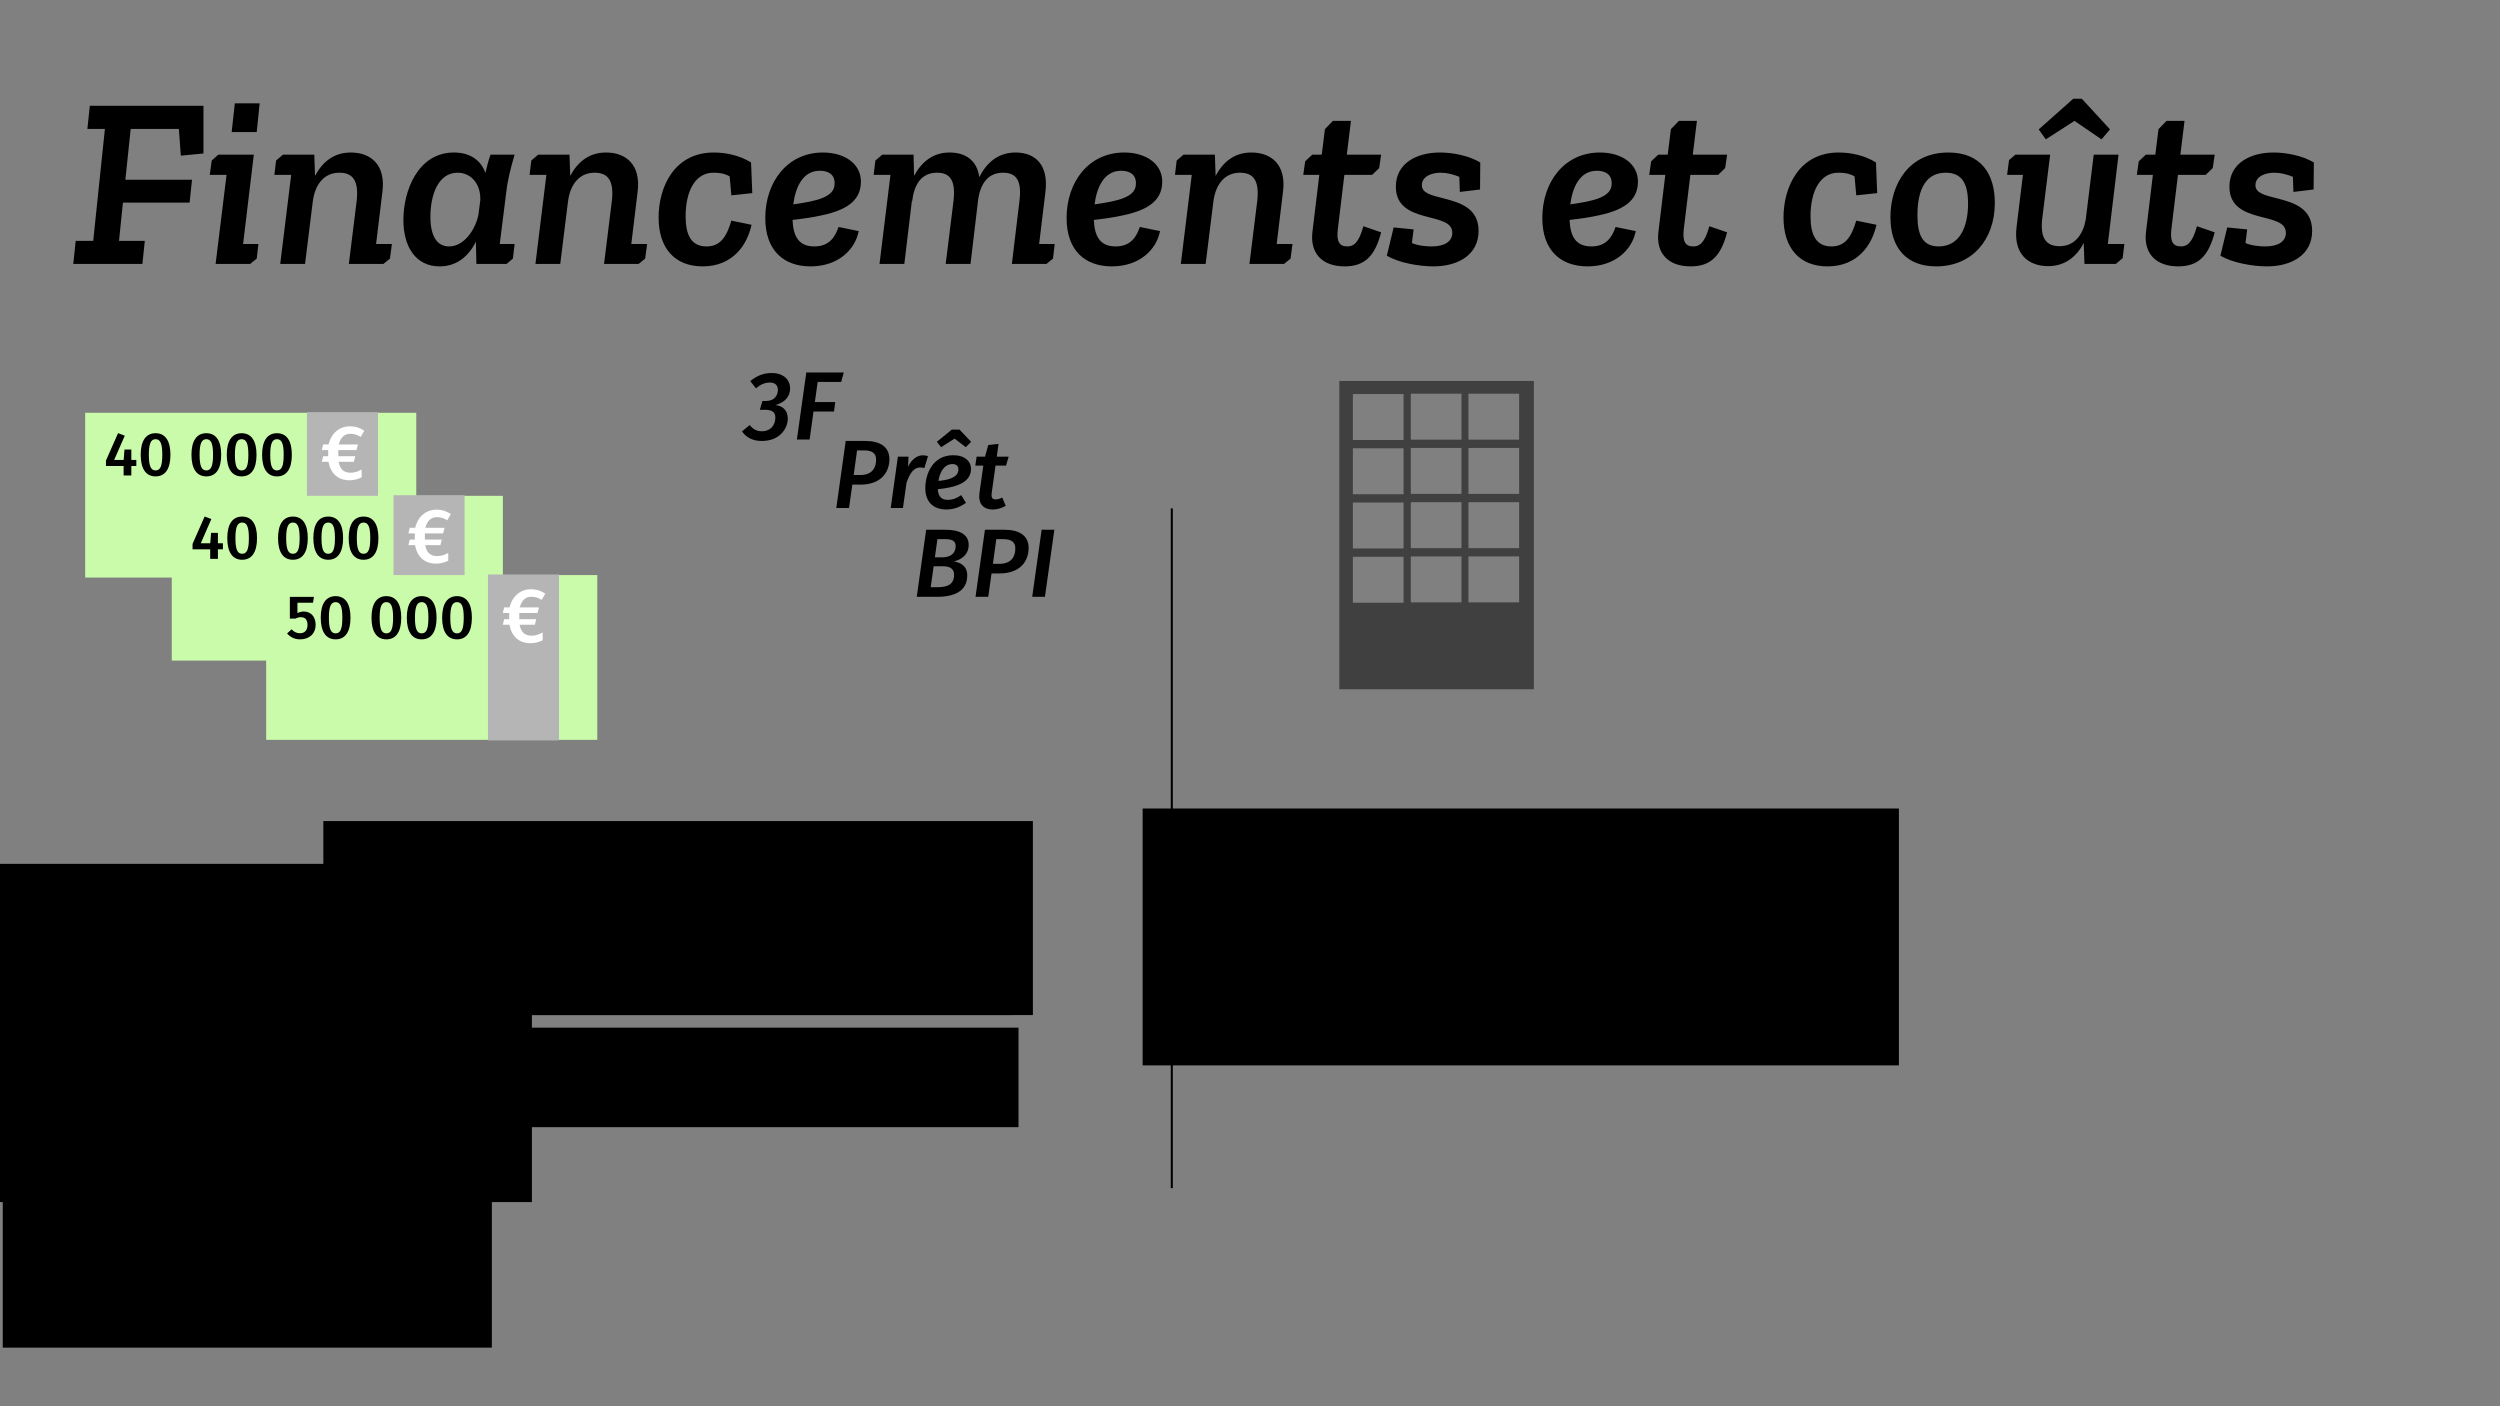 <?xml version="1.0" encoding="UTF-8" standalone="no"?>
<!-- Created with Inkscape (http://www.inkscape.org/) -->

<svg
   xmlns:dc="http://purl.org/dc/elements/1.1/"
   xmlns:cc="http://creativecommons.org/ns#"
   xmlns:rdf="http://www.w3.org/1999/02/22-rdf-syntax-ns#"
   xmlns:svg="http://www.w3.org/2000/svg"
   xmlns="http://www.w3.org/2000/svg"
   xmlns:sodipodi="http://sodipodi.sourceforge.net/DTD/sodipodi-0.dtd"
   xmlns:inkscape="http://www.inkscape.org/namespaces/inkscape"
   width="320mm"
   height="180mm"
   viewBox="0 0 320 180"
   version="1.1"
   id="svg1265"
   inkscape:version="0.92.1 r15371"
   sodipodi:docname="3.svg">
  <rect x="0" y="0" width="320" height="180" fill="#808080" stroke="none"/>
  <defs
     id="defs1259" />
  <sodipodi:namedview
     id="base"
     pagecolor="#ffffff"
     bordercolor="#666666"
     borderopacity="1.0"
     inkscape:pageopacity="0.0"
     inkscape:pageshadow="2"
     inkscape:zoom="0.40748411"
     inkscape:cx="570.20517"
     inkscape:cy="275.90786"
     inkscape:document-units="mm"
     inkscape:current-layer="layer1"
     showgrid="false"
     inkscape:window-width="1822"
     inkscape:window-height="1046"
     inkscape:window-x="87"
     inkscape:window-y="-11"
     inkscape:window-maximized="1"
     showguides="true"
     inkscape:guide-bbox="true"
     inkscape:snap-global="true">
    <sodipodi:guide
       position="249.01,183.43"
       orientation="0,1"
       id="guide4531"
       inkscape:locked="false" />
    <sodipodi:guide
       position="46.205,35.95"
       orientation="0,1"
       id="guide4533"
       inkscape:locked="false" />
    <sodipodi:guide
       position="265.446,91.97"
       orientation="1,0"
       id="guide4658"
       inkscape:locked="false" />
    <sodipodi:guide
       position="46.201,142.347"
       orientation="1,0"
       id="guide4696"
       inkscape:locked="false" />
  </sodipodi:namedview>
  <g
     inkscape:label="Calque 1"
     inkscape:groupmode="layer"
     id="layer1"
     transform="translate(0,-117)">
    <path
       style="font-style:normal;font-variant:normal;font-weight:500;font-stretch:normal;font-size:16px;line-height:1.25;font-family:'Fira Sans';-inkscape-font-specification:'Fira Sans, Medium';font-variant-ligatures:normal;font-variant-caps:normal;font-variant-numeric:normal;font-feature-settings:normal;text-align:center;letter-spacing:0px;word-spacing:0px;writing-mode:lr-tb;text-anchor:middle;fill:#000000;fill-opacity:1;stroke:none;stroke-width:1.224"
       d="M 1001.43 47.689 L 984.74 62.498 L 988.15 67.316 L 1002.018 58.385 L 1015.064 67.316 L 1019.178 62.498 L 1005.545 47.689 L 1001.43 47.689 z M 113.424 49.922 L 111.896 63.791 L 124.002 63.791 L 125.412 49.922 L 113.424 49.922 z M 43.385 51.098 L 42.209 62.264 L 50.672 62.264 L 45.031 116.328 L 36.568 116.328 L 35.393 127.492 L 68.771 127.492 L 69.947 116.328 L 57.488 116.328 L 59.369 97.875 L 91.572 97.875 L 92.748 86.828 L 60.545 86.828 L 63.131 62.264 L 86.4 62.264 L 87.342 75.191 L 98.271 74.135 L 98.271 51.098 L 43.385 51.098 z M 643.834 58.385 L 639.955 62.381 L 638.428 74.721 L 633.844 74.721 L 630.436 77.895 L 629.496 84.477 L 637.252 84.477 L 633.961 111.744 C 632.551 122.439 638.781 128.668 649.477 128.668 C 659.232 128.668 664.167 123.615 667.105 112.215 L 658.525 109.275 C 656.292 117.62 653.59 119.031 650.77 119.031 C 646.891 119.031 645.48 116.562 646.186 110.686 L 649.357 84.477 L 662.756 84.477 L 666.166 81.186 L 667.105 74.721 L 650.533 74.721 L 652.531 58.385 L 643.834 58.385 z M 810.947 58.385 L 807.07 62.381 L 805.541 74.721 L 800.959 74.721 L 797.549 77.895 L 796.609 84.477 L 804.367 84.477 L 801.076 111.744 C 799.666 122.439 805.895 128.668 816.59 128.668 C 826.345 128.668 831.28 123.615 834.219 112.215 L 825.639 109.275 C 823.406 117.62 820.704 119.031 817.883 119.031 C 814.004 119.031 812.594 116.562 813.299 110.686 L 816.473 84.477 L 829.871 84.477 L 833.279 81.186 L 834.219 74.721 L 817.646 74.721 L 819.645 58.385 L 810.947 58.385 z M 1046.469 58.385 L 1042.59 62.381 L 1041.062 74.721 L 1036.478 74.721 L 1033.07 77.895 L 1032.129 84.477 L 1039.887 84.477 L 1036.596 111.744 C 1035.185 122.439 1041.414 128.668 1052.109 128.668 C 1061.864 128.668 1066.802 123.615 1069.74 112.215 L 1061.16 109.275 C 1058.927 117.62 1056.223 119.031 1053.402 119.031 C 1049.524 119.031 1048.113 116.562 1048.818 110.686 L 1051.992 84.477 L 1065.391 84.477 L 1068.799 81.186 L 1069.74 74.721 L 1053.168 74.721 L 1055.166 58.385 L 1046.469 58.385 z M 169.438 73.664 C 161.328 73.664 155.804 78.13 152.16 84.947 L 151.807 74.721 L 136.645 74.721 L 133.355 77.543 L 132.531 84.477 L 140.641 84.477 L 135.354 127.492 L 147.34 127.492 L 151.102 97.17 L 151.102 97.287 C 152.042 89.648 156.155 83.418 163.912 83.418 C 170.376 83.418 173.433 87.18 172.258 97.17 L 168.496 127.492 L 185.186 127.492 L 188.359 124.906 L 189.299 117.855 L 181.66 117.855 L 184.715 92.586 C 186.36 79.54 179.075 73.664 169.438 73.664 z M 219.293 73.664 C 201.781 73.664 194.848 92.235 194.848 106.221 C 194.848 119.267 200.841 128.668 212.359 128.668 C 221.057 128.668 226.58 123.261 229.871 116.797 L 230.105 127.492 L 244.68 127.492 L 247.736 124.906 L 248.559 117.855 L 241.389 117.855 L 244.562 92.586 C 245.268 86.592 246.796 80.715 248.559 74.721 L 236.924 74.721 C 235.866 77.659 235.16 80.599 234.455 83.537 C 232.34 77.426 227.05 73.664 219.293 73.664 z M 292.705 73.664 C 284.595 73.664 279.073 78.13 275.43 84.947 L 275.076 74.721 L 259.914 74.721 L 256.625 77.543 L 255.801 84.477 L 263.91 84.477 L 258.623 127.492 L 270.609 127.492 L 274.371 97.17 L 274.371 97.287 C 275.311 89.648 279.425 83.418 287.182 83.418 C 293.646 83.418 296.703 87.18 295.527 97.17 L 291.766 127.492 L 308.455 127.492 L 311.629 124.906 L 312.568 117.855 L 304.93 117.855 L 307.984 92.586 C 309.63 79.54 302.343 73.664 292.705 73.664 z M 344.797 73.664 C 325.639 73.664 318.117 90.354 318.117 105.045 C 318.117 119.971 325.99 128.668 339.389 128.668 C 353.962 128.668 360.898 118.325 363.014 108.57 L 353.258 106.572 C 350.907 114.682 347.734 119.031 341.27 119.031 C 333.748 119.031 331.162 113.272 331.162 104.457 C 331.162 92.234 335.863 83.418 344.561 83.418 C 347.264 83.418 349.615 83.654 352.436 85.182 L 353.258 94.35 L 363.365 93.291 L 362.777 78.482 C 357.371 75.074 350.673 73.664 344.797 73.664 z M 397.502 73.664 C 380.225 73.664 369.648 88.002 369.648 105.279 C 369.648 121.263 378.816 128.668 391.51 128.668 C 404.791 128.668 413.016 120.677 414.779 111.627 L 405.025 109.629 C 403.615 113.742 401.028 119.031 393.389 119.031 C 385.867 119.031 383.165 114.33 382.812 106.221 C 388.101 105.633 392.92 104.927 397.033 103.986 C 411.019 101.048 415.838 95.525 415.838 87.65 C 415.838 79.188 408.08 73.664 397.502 73.664 z M 458.666 73.664 C 450.556 73.664 445.151 78.248 441.508 84.947 L 441.271 74.721 L 426.111 74.721 L 422.82 77.543 L 421.996 84.477 L 430.107 84.477 L 424.818 127.492 L 436.807 127.492 L 440.449 97.053 L 440.566 97.287 C 441.507 89.53 444.68 83.418 452.672 83.418 C 458.901 83.418 461.722 87.18 460.547 97.17 L 456.785 127.492 L 468.773 127.492 L 472.535 95.877 C 473.71 88.943 477.001 83.418 484.523 83.418 C 490.87 83.418 493.691 87.18 492.398 97.17 L 488.754 127.492 L 505.443 127.492 L 508.617 124.906 L 509.439 117.855 L 501.918 117.855 L 504.975 92.586 C 506.503 79.658 500.155 73.664 490.518 73.664 C 482.173 73.664 476.649 78.483 473.006 85.535 C 471.948 77.543 466.423 73.664 458.666 73.664 z M 543.039 73.664 C 525.762 73.664 515.184 88.002 515.184 105.279 C 515.184 121.263 524.352 128.668 537.045 128.668 C 550.326 128.668 558.553 120.677 560.316 111.627 L 550.561 109.629 C 549.15 113.742 546.565 119.031 538.926 119.031 C 531.404 119.031 528.7 114.33 528.348 106.221 C 533.637 105.633 538.455 104.927 542.568 103.986 C 556.555 101.048 561.373 95.525 561.373 87.65 C 561.373 79.188 553.617 73.664 543.039 73.664 z M 604.438 73.664 C 596.328 73.664 590.804 78.13 587.16 84.947 L 586.809 74.721 L 571.646 74.721 L 568.355 77.543 L 567.533 84.477 L 575.643 84.477 L 570.354 127.492 L 582.342 127.492 L 586.104 97.17 L 586.104 97.287 C 587.044 89.648 591.157 83.418 598.914 83.418 C 605.378 83.418 608.433 87.18 607.258 97.17 L 603.498 127.492 L 620.188 127.492 L 623.359 124.906 L 624.301 117.855 L 616.66 117.855 L 619.717 92.586 C 621.362 79.54 614.075 73.664 604.438 73.664 z M 695.49 73.664 C 684.795 73.664 674.219 78.483 674.219 90.236 C 674.219 99.521 681.152 102.459 687.969 104.34 C 695.256 106.338 701.484 107.16 701.484 112.449 C 701.484 116.68 697.723 119.031 691.494 119.031 C 689.026 119.031 684.795 118.678 681.975 117.385 L 682.797 110.803 L 673.16 109.863 L 669.869 123.496 C 675.511 126.904 685.384 128.668 692.318 128.668 C 704.542 128.668 714.178 122.908 714.178 111.508 C 714.178 100.46 705.011 97.875 697.959 95.994 C 690.79 94.231 686.793 93.173 686.793 89.412 C 686.793 85.416 691.143 83.418 695.844 83.418 C 698.9 83.418 702.072 84.241 704.893 85.416 L 705.129 92.703 L 714.883 91.529 L 715 78.482 C 709.594 75.192 701.719 73.664 695.49 73.664 z M 772.82 73.664 C 755.543 73.664 744.965 88.002 744.965 105.279 C 744.965 121.263 754.133 128.668 766.826 128.668 C 780.107 128.668 788.335 120.677 790.098 111.627 L 780.342 109.629 C 778.931 113.742 776.347 119.031 768.707 119.031 C 761.185 119.031 758.481 114.33 758.129 106.221 C 763.418 105.633 768.236 104.927 772.35 103.986 C 786.336 101.048 791.156 95.525 791.156 87.65 C 791.156 79.188 783.398 73.664 772.82 73.664 z M 888.146 73.664 C 868.989 73.664 861.467 90.354 861.467 105.045 C 861.467 119.971 869.34 128.668 882.738 128.668 C 897.312 128.668 904.248 118.325 906.363 108.57 L 896.607 106.572 C 894.257 114.682 891.083 119.031 884.619 119.031 C 877.097 119.031 874.512 113.272 874.512 104.457 C 874.512 92.234 879.213 83.418 887.91 83.418 C 890.613 83.418 892.964 83.654 895.785 85.182 L 896.607 94.35 L 906.715 93.291 L 906.127 78.482 C 900.721 75.074 894.023 73.664 888.146 73.664 z M 941.088 73.664 C 922.165 73.664 913.115 88.709 913.115 104.928 C 913.115 119.737 920.872 128.668 935.211 128.668 C 952.488 128.668 963.535 115.857 963.535 97.992 C 963.535 84.124 956.955 73.664 941.088 73.664 z M 1098.125 73.664 C 1087.43 73.664 1076.852 78.483 1076.852 90.236 C 1076.852 99.521 1083.787 102.459 1090.603 104.34 C 1097.89 106.338 1104.119 107.16 1104.119 112.449 C 1104.119 116.68 1100.358 119.031 1094.129 119.031 C 1091.661 119.031 1087.43 118.678 1084.609 117.385 L 1085.432 110.803 L 1075.795 109.863 L 1072.504 123.496 C 1078.145 126.904 1088.017 128.668 1094.951 128.668 C 1107.174 128.668 1116.812 122.908 1116.812 111.508 C 1116.812 100.46 1107.646 97.875 1100.594 95.994 C 1093.424 94.231 1089.428 93.173 1089.428 89.412 C 1089.428 85.416 1093.777 83.418 1098.478 83.418 C 1101.534 83.418 1104.707 84.241 1107.527 85.416 L 1107.762 92.703 L 1117.518 91.529 L 1117.635 78.482 C 1112.228 75.192 1104.354 73.664 1098.125 73.664 z M 105.432 74.721 L 102.258 77.543 L 101.318 84.477 L 109.428 84.477 L 104.139 127.492 L 120.828 127.492 L 124.002 124.906 L 124.824 117.855 L 117.42 117.855 L 122.592 74.721 L 105.432 74.721 z M 973.459 74.721 L 970.402 77.307 L 969.463 84.477 L 977.102 84.477 L 974.045 109.629 C 972.399 122.675 979.687 128.551 989.324 128.551 C 997.316 128.551 1002.958 124.084 1006.484 117.385 L 1006.836 127.492 L 1021.998 127.492 L 1025.289 124.672 L 1026.111 117.855 L 1018.119 117.855 L 1023.291 74.721 L 1011.303 74.721 L 1007.424 106.221 C 1006.131 113.273 1002.136 118.914 994.85 118.914 C 988.268 118.914 985.211 115.035 986.504 105.045 L 990.266 74.721 L 973.459 74.721 z M 395.975 82.479 C 399.971 82.479 403.145 84.124 403.145 88.473 C 403.145 91.999 401.382 95.289 391.039 97.404 C 388.924 97.757 386.22 98.345 383.164 98.697 C 384.222 90.47 387.747 82.479 395.975 82.479 z M 541.512 82.479 C 545.508 82.479 548.68 84.124 548.68 88.473 C 548.68 91.999 546.917 95.289 536.574 97.404 C 534.459 97.757 531.755 98.345 528.699 98.697 C 529.757 90.47 533.285 82.479 541.512 82.479 z M 771.293 82.479 C 775.289 82.479 778.463 84.124 778.463 88.473 C 778.463 91.999 776.698 95.289 766.355 97.404 C 764.24 97.757 761.538 98.345 758.482 98.697 C 759.54 90.47 763.066 82.479 771.293 82.479 z M 221.057 83.418 C 227.286 83.418 232.339 88.591 231.986 96.818 L 231.047 103.986 C 229.519 111.038 224.113 119.031 216.943 119.031 C 210.949 119.031 207.893 113.859 207.893 104.691 C 207.893 94.584 211.419 83.418 221.057 83.418 z M 939.795 83.418 C 947.552 83.418 950.607 88.473 950.607 98.346 C 950.607 109.511 946.612 119.031 936.387 119.031 C 928.395 119.031 926.162 113.036 926.162 103.986 C 926.162 90.823 930.628 83.418 939.795 83.418 z "
       transform="matrix(0.265,0,0,0.265,0,117)"
       id="flowRoot5181" />
    <g
       id="g4516"
       transform="matrix(0.639,0,0,0.639,-2.309,62.04)">
      <rect
         y="168.695"
         x="20.675"
         height="33.005"
         width="66.323"
         id="rect5204"
         style="opacity:1;fill:#cafbab;fill-opacity:1;fill-rule:nonzero;stroke:#000000;stroke-width:1.363;stroke-linecap:butt;stroke-linejoin:round;stroke-miterlimit:4;stroke-dasharray:1.363, 1.363;stroke-dashoffset:0;stroke-opacity:0.003;paint-order:normal" />
      <rect
         y="168.578"
         x="65.099"
         height="33.24"
         width="14.235"
         id="rect5206"
         style="opacity:1;fill:#b5b5b5;fill-opacity:1;fill-rule:nonzero;stroke:#000000;stroke-width:1.363;stroke-linecap:butt;stroke-linejoin:round;stroke-miterlimit:4;stroke-dasharray:1.363, 1.363;stroke-dashoffset:0;stroke-opacity:0.003;paint-order:normal" />
      <path
         id="flowRoot5208"
         transform="matrix(0.265,0,0,0.265,0,117)"
         d="m 278.102,205.303 c -7.752,0 -13.988,5.011 -16.086,13.695 h -4.08 l -1.051,4.256 h 4.838 v 4.662 h -3.787 l -1.051,4.197 h 5.014 c 1.69,8.976 7.344,13.988 15.971,13.988 3.555,0 6.294,-0.874 9.15,-2.215 v -5.945 c -2.39,1.341 -5.072,2.447 -8.336,2.447 -5.071,0 -8.043,-2.505 -9.092,-8.275 h 11.541 l 0.99,-4.197 h -12.764 v -4.662 h 13.754 l 1.107,-4.256 h -14.512 c 1.457,-5.595 4.604,-8.043 8.684,-8.043 3.089,0 5.305,0.759 7.869,2.391 L 289,208.625 c -3.031,-2.04 -6.469,-3.322 -10.898,-3.322 z"
         style="font-style:normal;font-variant:normal;font-weight:500;font-stretch:normal;font-size:16px;line-height:1.25;font-family:'Fira Sans';-inkscape-font-specification:'Fira Sans, Medium';font-variant-ligatures:normal;font-variant-caps:normal;font-variant-numeric:normal;font-feature-settings:normal;text-align:center;letter-spacing:0px;word-spacing:0px;writing-mode:lr-tb;text-anchor:middle;fill:#ffffff;fill-opacity:1;stroke:none;stroke-width:3.643"
         inkscape:connector-curvature="0" />
      <path
         id="flowRoot5224"
         transform="matrix(0.265,0,0,0.265,0,117)"
         d="m 102.877,210.467 -9.145,20.715 v 4.105 h 13.344 v 7.184 h 5.832 v -7.184 h 3.779 v -4.572 h -3.779 v -7.885 h -5.18 l -0.605,7.885 H 99.938 l 8.025,-18.336 z m 28.355,0.047 c -7.371,0 -11.242,5.831 -11.242,16.281 0,10.497 3.871,16.377 11.242,16.377 7.418,0 11.244,-5.88 11.244,-16.377 0,-10.451 -3.826,-16.281 -11.244,-16.281 z m 38.363,0 c -7.371,0 -11.244,5.831 -11.244,16.281 0,10.497 3.873,16.377 11.244,16.377 7.418,0 11.244,-5.88 11.244,-16.377 0,-10.451 -3.826,-16.281 -11.244,-16.281 z m 26.699,0 c -7.371,0 -11.244,5.831 -11.244,16.281 0,10.497 3.873,16.377 11.244,16.377 7.418,0 11.244,-5.88 11.244,-16.377 0,-10.451 -3.826,-16.281 -11.244,-16.281 z m 26.699,0 c -7.371,0 -11.244,5.831 -11.244,16.281 0,10.497 3.873,16.377 11.244,16.377 7.418,0 11.244,-5.88 11.244,-16.377 0,-10.451 -3.826,-16.281 -11.244,-16.281 z m -91.762,4.525 c 3.452,0 5.086,2.938 5.086,11.756 0,8.864 -1.633,11.852 -5.086,11.852 -3.452,0 -5.084,-3.08 -5.084,-11.852 0,-8.678 1.632,-11.756 5.084,-11.756 z m 38.363,0 c 3.452,0 5.086,2.938 5.086,11.756 0,8.864 -1.633,11.852 -5.086,11.852 -3.452,0 -5.086,-3.08 -5.086,-11.852 0,-8.678 1.633,-11.756 5.086,-11.756 z m 26.699,0 c 3.452,0 5.086,2.938 5.086,11.756 0,8.864 -1.633,11.852 -5.086,11.852 -3.452,0 -5.086,-3.08 -5.086,-11.852 0,-8.678 1.633,-11.756 5.086,-11.756 z m 26.699,0 c 3.452,0 5.086,2.938 5.086,11.756 0,8.864 -1.633,11.852 -5.086,11.852 -3.452,0 -5.086,-3.08 -5.086,-11.852 0,-8.678 1.633,-11.756 5.086,-11.756 z"
         style="font-style:normal;font-variant:normal;font-weight:500;font-stretch:normal;font-size:16px;line-height:1.25;font-family:'Fira Sans';-inkscape-font-specification:'Fira Sans, Medium';font-variant-ligatures:normal;font-variant-caps:normal;font-variant-numeric:normal;font-feature-settings:normal;text-align:center;letter-spacing:0px;word-spacing:0px;writing-mode:lr-tb;text-anchor:middle;fill:#000000;fill-opacity:1;stroke:none;stroke-width:2.916"
         inkscape:connector-curvature="0" />
    </g>
    <g
       id="g4522"
       transform="matrix(0.639,0,0,0.639,8.774,46.19)">
      <rect
         y="210.132"
         x="20.675"
         height="33.005"
         width="66.323"
         id="rect5204-6"
         style="opacity:1;fill:#cafbab;fill-opacity:1;fill-rule:nonzero;stroke:#000000;stroke-width:1.363;stroke-linecap:butt;stroke-linejoin:round;stroke-miterlimit:4;stroke-dasharray:1.363, 1.363;stroke-dashoffset:0;stroke-opacity:0.003;paint-order:normal" />
      <rect
         y="210.015"
         x="65.099"
         height="33.24"
         width="14.235"
         id="rect5206-2"
         style="opacity:1;fill:#b5b5b5;fill-opacity:1;fill-rule:nonzero;stroke:#000000;stroke-width:1.363;stroke-linecap:butt;stroke-linejoin:round;stroke-miterlimit:4;stroke-dasharray:1.363, 1.363;stroke-dashoffset:0;stroke-opacity:0.003;paint-order:normal" />
      <path
         id="flowRoot5208-0"
         transform="matrix(0.265,0,0,0.265,0,117)"
         d="m 278.102,361.914 c -7.752,0 -13.988,5.013 -16.086,13.697 h -4.08 l -1.051,4.254 h 4.838 v 4.664 h -3.787 l -1.051,4.195 h 5.014 c 1.69,8.976 7.344,13.988 15.971,13.988 3.555,0 6.294,-0.874 9.15,-2.215 v -5.945 c -2.39,1.341 -5.072,2.449 -8.336,2.449 -5.071,0 -8.043,-2.507 -9.092,-8.277 h 11.541 l 0.99,-4.195 h -12.764 v -4.664 h 13.754 l 1.107,-4.254 h -14.512 c 1.457,-5.595 4.604,-8.043 8.684,-8.043 3.089,0 5.305,0.757 7.869,2.389 L 289,365.236 c -3.031,-2.04 -6.469,-3.322 -10.898,-3.322 z"
         style="font-style:normal;font-variant:normal;font-weight:500;font-stretch:normal;font-size:16px;line-height:1.25;font-family:'Fira Sans';-inkscape-font-specification:'Fira Sans, Medium';font-variant-ligatures:normal;font-variant-caps:normal;font-variant-numeric:normal;font-feature-settings:normal;text-align:center;letter-spacing:0px;word-spacing:0px;writing-mode:lr-tb;text-anchor:middle;fill:#ffffff;fill-opacity:1;stroke:none;stroke-width:3.643"
         inkscape:connector-curvature="0" />
      <path
         id="flowRoot5224-6"
         transform="matrix(0.265,0,0,0.265,0,117)"
         d="m 102.877,367.078 -9.145,20.715 v 4.105 h 13.344 v 7.186 h 5.832 v -7.186 h 3.779 v -4.572 h -3.779 v -7.885 h -5.18 l -0.605,7.885 H 99.938 l 8.025,-18.334 z m 28.355,0.047 c -7.371,0 -11.242,5.832 -11.242,16.283 0,10.497 3.871,16.375 11.242,16.375 7.418,0 11.244,-5.878 11.244,-16.375 0,-10.451 -3.826,-16.283 -11.244,-16.283 z m 38.363,0 c -7.371,0 -11.244,5.832 -11.244,16.283 0,10.497 3.873,16.375 11.244,16.375 7.418,0 11.244,-5.878 11.244,-16.375 0,-10.451 -3.826,-16.283 -11.244,-16.283 z m 26.699,0 c -7.371,0 -11.244,5.832 -11.244,16.283 0,10.497 3.873,16.375 11.244,16.375 7.418,0 11.244,-5.878 11.244,-16.375 0,-10.451 -3.826,-16.283 -11.244,-16.283 z m 26.699,0 c -7.371,0 -11.244,5.832 -11.244,16.283 0,10.497 3.873,16.375 11.244,16.375 7.418,0 11.244,-5.878 11.244,-16.375 0,-10.451 -3.826,-16.283 -11.244,-16.283 z m -91.762,4.525 c 3.452,0 5.086,2.94 5.086,11.758 0,8.864 -1.633,11.85 -5.086,11.85 -3.452,0 -5.084,-3.078 -5.084,-11.85 0,-8.678 1.632,-11.758 5.084,-11.758 z m 38.363,0 c 3.452,0 5.086,2.94 5.086,11.758 0,8.864 -1.633,11.85 -5.086,11.85 -3.452,0 -5.086,-3.078 -5.086,-11.85 0,-8.678 1.633,-11.758 5.086,-11.758 z m 26.699,0 c 3.452,0 5.086,2.94 5.086,11.758 0,8.864 -1.633,11.85 -5.086,11.85 -3.452,0 -5.086,-3.078 -5.086,-11.85 0,-8.678 1.633,-11.758 5.086,-11.758 z m 26.699,0 c 3.452,0 5.086,2.94 5.086,11.758 0,8.864 -1.633,11.85 -5.086,11.85 -3.452,0 -5.086,-3.078 -5.086,-11.85 0,-8.678 1.633,-11.758 5.086,-11.758 z"
         style="font-style:normal;font-variant:normal;font-weight:500;font-stretch:normal;font-size:16px;line-height:1.25;font-family:'Fira Sans';-inkscape-font-specification:'Fira Sans, Medium';font-variant-ligatures:normal;font-variant-caps:normal;font-variant-numeric:normal;font-feature-settings:normal;text-align:center;letter-spacing:0px;word-spacing:0px;writing-mode:lr-tb;text-anchor:middle;fill:#000000;fill-opacity:1;stroke:none;stroke-width:2.916"
         inkscape:connector-curvature="0" />
    </g>
    <g
       id="g4528"
       transform="matrix(0.639,0,0,0.639,20.86,29.857)">
      <rect
         y="251.569"
         x="20.675"
         height="33.005"
         width="66.323"
         id="rect5204-6-7"
         style="opacity:1;fill:#cafbab;fill-opacity:1;fill-rule:nonzero;stroke:#000000;stroke-width:1.363;stroke-linecap:butt;stroke-linejoin:round;stroke-miterlimit:4;stroke-dasharray:1.363, 1.363;stroke-dashoffset:0;stroke-opacity:0.003;paint-order:normal" />
      <rect
         y="251.452"
         x="65.099"
         height="33.24"
         width="14.235"
         id="rect5206-2-4"
         style="opacity:1;fill:#b5b5b5;fill-opacity:1;fill-rule:nonzero;stroke:#000000;stroke-width:1.363;stroke-linecap:butt;stroke-linejoin:round;stroke-miterlimit:4;stroke-dasharray:1.363, 1.363;stroke-dashoffset:0;stroke-opacity:0.003;paint-order:normal" />
      <path
         id="flowRoot5208-0-0"
         transform="matrix(0.265,0,0,0.265,0,117)"
         d="m 278.102,518.525 c -7.752,0 -13.988,5.013 -16.086,13.697 h -4.08 l -1.051,4.256 h 4.838 v 4.662 h -3.787 l -1.051,4.197 h 5.014 c 1.69,8.976 7.344,13.988 15.971,13.988 3.555,0 6.294,-0.874 9.15,-2.215 v -5.945 c -2.39,1.341 -5.072,2.447 -8.336,2.447 -5.071,0 -8.043,-2.505 -9.092,-8.275 h 11.541 l 0.99,-4.197 h -12.764 v -4.662 h 13.754 l 1.107,-4.256 h -14.512 c 1.457,-5.595 4.604,-8.043 8.684,-8.043 3.089,0 5.305,0.757 7.869,2.389 L 289,521.848 c -3.031,-2.04 -6.469,-3.322 -10.898,-3.322 z"
         style="font-style:normal;font-variant:normal;font-weight:500;font-stretch:normal;font-size:16px;line-height:1.25;font-family:'Fira Sans';-inkscape-font-specification:'Fira Sans, Medium';font-variant-ligatures:normal;font-variant-caps:normal;font-variant-numeric:normal;font-feature-settings:normal;text-align:center;letter-spacing:0px;word-spacing:0px;writing-mode:lr-tb;text-anchor:middle;fill:#ffffff;fill-opacity:1;stroke:none;stroke-width:3.643"
         inkscape:connector-curvature="0" />
      <path
         id="flowRoot5224-6-5"
         transform="matrix(0.265,0,0,0.265,0,117)"
         d="m 130.504,523.736 c -7.372,0 -11.244,5.832 -11.244,16.283 0,10.497 3.873,16.377 11.244,16.377 7.418,0 11.244,-5.88 11.244,-16.377 0,-10.451 -3.826,-16.283 -11.244,-16.283 z m 38.363,0 c -7.372,0 -11.244,5.832 -11.244,16.283 0,10.497 3.873,16.377 11.244,16.377 7.418,0 11.244,-5.88 11.244,-16.377 0,-10.451 -3.826,-16.283 -11.244,-16.283 z m 26.699,0 c -7.372,0 -11.244,5.832 -11.244,16.283 0,10.497 3.873,16.377 11.244,16.377 7.418,0 11.244,-5.88 11.244,-16.377 0,-10.451 -3.826,-16.283 -11.244,-16.283 z m 26.699,0 c -7.371,0 -11.244,5.832 -11.244,16.283 0,10.497 3.873,16.377 11.244,16.377 7.418,0 11.244,-5.88 11.244,-16.377 0,-10.451 -3.826,-16.283 -11.244,-16.283 z m -126.357,0.561 v 16.422 h 4.246 c 1.446,-0.746 2.612,-1.072 4.059,-1.072 2.893,0 5.039,1.493 5.039,5.832 0,4.059 -2.194,6.299 -5.693,6.299 -2.613,0 -4.618,-1.073 -6.344,-2.986 l -3.406,3.172 c 2.426,2.659 5.505,4.434 9.891,4.434 7.092,0 11.711,-4.48 11.711,-10.918 0,-6.392 -3.779,-10.125 -9.004,-10.125 -1.54,0 -3.173,0.375 -4.76,1.168 v -7.793 h 11.758 l 0.699,-4.432 z m 34.596,3.965 c 3.452,0 5.086,2.94 5.086,11.758 0,8.864 -1.633,11.85 -5.086,11.85 -3.452,0 -5.086,-3.078 -5.086,-11.85 0,-8.678 1.633,-11.758 5.086,-11.758 z m 38.363,0 c 3.452,0 5.086,2.94 5.086,11.758 0,8.864 -1.633,11.85 -5.086,11.85 -3.452,0 -5.086,-3.078 -5.086,-11.85 0,-8.678 1.633,-11.758 5.086,-11.758 z m 26.699,0 c 3.452,0 5.086,2.94 5.086,11.758 0,8.864 -1.633,11.85 -5.086,11.85 -3.452,0 -5.086,-3.078 -5.086,-11.85 0,-8.678 1.633,-11.758 5.086,-11.758 z m 26.699,0 c 3.452,0 5.084,2.94 5.084,11.758 0,8.864 -1.632,11.85 -5.084,11.85 -3.452,0 -5.086,-3.078 -5.086,-11.85 0,-8.678 1.633,-11.758 5.086,-11.758 z"
         style="font-style:normal;font-variant:normal;font-weight:500;font-stretch:normal;font-size:16px;line-height:1.25;font-family:'Fira Sans';-inkscape-font-specification:'Fira Sans, Medium';font-variant-ligatures:normal;font-variant-caps:normal;font-variant-numeric:normal;font-feature-settings:normal;text-align:center;letter-spacing:0px;word-spacing:0px;writing-mode:lr-tb;text-anchor:middle;fill:#000000;fill-opacity:1;stroke:none;stroke-width:2.916"
         inkscape:connector-curvature="0" />
    </g>
    <path
       style="font-style:normal;font-variant:normal;font-weight:500;font-stretch:normal;font-size:16px;line-height:1.25;font-family:'Fira Sans';-inkscape-font-specification:'Fira Sans, Medium';font-variant-ligatures:normal;font-variant-caps:normal;font-variant-numeric:normal;font-feature-settings:normal;text-align:center;letter-spacing:0px;word-spacing:0px;writing-mode:lr-tb;text-anchor:middle;fill:#000000;fill-opacity:1;stroke:none;stroke-width:0.777"
       d="m 103.208,164.673 -1.205,8.586 h 1.628 l 0.497,-3.579 h 2.622 l 0.161,-1.218 h -2.609 l 0.36,-2.572 h 3.007 l 0.336,-1.218 z m -4.448,0.074 c -1.006,0 -1.876,0.336 -2.721,1.032 l 0.721,0.932 c 0.584,-0.497 1.118,-0.746 1.777,-0.746 0.646,0 1.032,0.323 1.032,0.932 0,0.733 -0.46,1.429 -1.541,1.429 h -0.435 l -0.336,1.131 h 0.684 c 0.82,0 1.305,0.249 1.305,0.982 0,1.069 -0.708,1.764 -1.702,1.764 -0.634,0 -1.143,-0.224 -1.578,-0.795 l -0.994,0.807 c 0.534,0.783 1.392,1.23 2.535,1.23 2.348,0 3.33,-1.64 3.33,-2.883 0,-1.069 -0.708,-1.64 -1.603,-1.715 1.354,-0.36 1.901,-1.205 1.901,-2.112 0,-1.106 -0.808,-1.988 -2.373,-1.988 z"
       id="flowRoot5322"
       inkscape:connector-curvature="0" />
    <path
       style="font-style:normal;font-variant:normal;font-weight:500;font-stretch:normal;font-size:16px;line-height:1.25;font-family:'Fira Sans';-inkscape-font-specification:'Fira Sans, Medium';font-variant-ligatures:normal;font-variant-caps:normal;font-variant-numeric:normal;font-feature-settings:normal;text-align:center;letter-spacing:0px;word-spacing:0px;writing-mode:lr-tb;text-anchor:middle;fill:#000000;fill-opacity:1;stroke:none;stroke-width:0.777"
       d="m 121.831,171.988 -1.914,1.566 0.547,0.683 1.727,-1.093 1.429,1.093 0.684,-0.683 -1.491,-1.566 z m -13.58,1.454 -1.205,8.586 h 1.628 l 0.423,-2.995 h 1.006 c 2.771,0 3.74,-1.677 3.74,-3.255 0,-1.578 -1.168,-2.336 -3.107,-2.336 z m 19.562,0.373 -1.317,0.149 -0.41,1.491 h -1.081 l -0.161,1.143 h 1.019 l -0.485,3.442 c -0.199,1.392 0.435,2.175 1.702,2.175 0.534,0 1.131,-0.149 1.653,-0.472 l -0.447,-1.056 c -0.311,0.149 -0.559,0.236 -0.845,0.236 -0.422,0 -0.596,-0.224 -0.497,-0.87 l 0.485,-3.455 h 1.342 l 0.335,-1.143 h -1.516 z m -18.108,0.833 h 0.895 c 0.969,0 1.541,0.323 1.541,1.18 0,0.919 -0.398,1.976 -2.038,1.976 h -0.833 z m 12.313,0.621 c -2.647,0 -3.579,2.423 -3.579,4.212 0,1.665 0.92,2.734 2.709,2.734 0.957,0 1.777,-0.336 2.498,-0.845 l -0.609,-0.994 c -0.596,0.422 -1.118,0.609 -1.715,0.609 -0.721,0 -1.243,-0.348 -1.28,-1.367 2.162,-0.224 4.249,-0.758 4.249,-2.609 0,-0.932 -0.77,-1.74 -2.274,-1.74 z m -3.895,0.012 c -0.733,0 -1.404,0.485 -1.889,1.454 l 0.05,-1.28 h -1.354 l -0.92,6.573 h 1.566 l 0.46,-3.243 c 0.41,-1.168 0.907,-1.951 1.74,-1.951 0.211,0 0.348,0.025 0.547,0.075 l 0.46,-1.528 c -0.211,-0.062 -0.41,-0.1 -0.659,-0.1 z m 3.807,1.118 c 0.584,0 0.746,0.385 0.746,0.671 0,0.845 -0.795,1.33 -2.56,1.491 0.174,-1.056 0.684,-2.162 1.814,-2.162 z"
       id="flowRoot5330"
       inkscape:connector-curvature="0" />
    <path
       style="font-style:normal;font-variant:normal;font-weight:500;font-stretch:normal;font-size:16px;line-height:1.25;font-family:'Fira Sans';-inkscape-font-specification:'Fira Sans, Medium';font-variant-ligatures:normal;font-variant-caps:normal;font-variant-numeric:normal;font-feature-settings:normal;text-align:center;letter-spacing:0px;word-spacing:0px;writing-mode:lr-tb;text-anchor:middle;fill:#000000;fill-opacity:1;stroke:none;stroke-width:0.777"
       d="m 118.549,184.808 -1.205,8.586 h 2.572 c 2.945,0 3.889,-1.23 3.889,-2.734 0,-1.218 -0.832,-1.64 -1.715,-1.802 0.994,-0.224 1.901,-0.882 1.901,-2.112 0,-1.379 -1.218,-1.938 -2.995,-1.938 z m 7.523,0 -1.205,8.586 h 1.628 l 0.423,-2.994 h 1.006 c 2.771,0 3.74,-1.678 3.74,-3.256 0,-1.578 -1.168,-2.336 -3.107,-2.336 z m 7.256,0 -1.205,8.586 h 1.628 l 1.205,-8.586 z m -13.339,1.205 h 1.032 c 0.758,0 1.305,0.186 1.305,0.87 0,0.919 -0.634,1.454 -1.678,1.454 h -0.981 z m 7.536,0 h 0.895 c 0.969,0 1.541,0.323 1.541,1.18 0,0.92 -0.398,1.976 -2.038,1.976 h -0.833 z m -8.021,3.467 h 1.156 c 0.845,0 1.466,0.261 1.466,1.081 0,0.907 -0.423,1.603 -2.1,1.603 h -0.895 z"
       id="flowRoot5338"
       inkscape:connector-curvature="0" />
    <path
       style="fill:none;stroke:#000000;stroke-width:0.265px;stroke-linecap:butt;stroke-linejoin:miter;stroke-opacity:1"
       d="m 149.991,182.072 v 87.007"
       id="path5385"
       inkscape:connector-curvature="0" />
    <path
       style="opacity:1;fill:#404040;fill-opacity:1;fill-rule:nonzero;stroke:#000000;stroke-width:3.948;stroke-linecap:butt;stroke-linejoin:round;stroke-miterlimit:4;stroke-dasharray:3.948, 3.948;stroke-dashoffset:0;stroke-opacity:0.003;paint-order:normal"
       d="M 646.918 183.996 L 646.918 332.932 L 740.889 332.932 L 740.889 183.996 L 646.918 183.996 z M 681.447 190.164 L 705.926 190.164 L 705.926 212.363 L 681.447 212.363 L 681.447 190.164 z M 709.287 190.164 L 733.766 190.164 L 733.766 212.363 L 709.287 212.363 L 709.287 190.164 z M 653.465 190.326 L 677.943 190.326 L 677.943 212.527 L 653.465 212.527 L 653.465 190.326 z M 681.447 216.363 L 705.926 216.363 L 705.926 238.564 L 681.447 238.564 L 681.447 216.363 z M 709.287 216.363 L 733.766 216.363 L 733.766 238.564 L 709.287 238.564 L 709.287 216.363 z M 653.465 216.527 L 677.943 216.527 L 677.943 238.727 L 653.465 238.727 L 653.465 216.527 z M 681.447 242.564 L 705.926 242.564 L 705.926 264.766 L 681.447 264.766 L 681.447 242.564 z M 709.287 242.564 L 733.766 242.564 L 733.766 264.766 L 709.287 264.766 L 709.287 242.564 z M 653.465 242.727 L 677.943 242.727 L 677.943 264.928 L 653.465 264.928 L 653.465 242.727 z M 681.447 268.766 L 705.926 268.766 L 705.926 290.965 L 681.447 290.965 L 681.447 268.766 z M 709.287 268.766 L 733.766 268.766 L 733.766 290.965 L 709.287 290.965 L 709.287 268.766 z M 653.465 268.928 L 677.943 268.928 L 677.943 291.129 L 653.465 291.129 L 653.465 268.928 z "
       transform="matrix(0.265,0,0,0.265,0,117)"
       id="rect5387" />
    <flowRoot
       xml:space="preserve"
       id="flowRoot4530"
       style="font-style:normal;font-variant:normal;font-weight:500;font-stretch:normal;font-size:16px;line-height:1.25;font-family:'Fira Sans';-inkscape-font-specification:'Fira Sans, Medium';font-variant-ligatures:normal;font-variant-caps:normal;font-variant-numeric:normal;font-feature-settings:normal;text-align:center;letter-spacing:0px;word-spacing:0px;writing-mode:lr-tb;text-anchor:middle;fill:#000000;fill-opacity:1;stroke:none"
       transform="matrix(0.265,0,0,0.265,0,117)"><flowRegion
         id="flowRegion4532"><rect
           id="rect4534"
           width="342.722"
           height="93.706"
           x="156.177"
           y="396.594" /></flowRegion><flowPara
         id="flowPara4536">Investissement de départ : 130 000 €</flowPara></flowRoot>    <flowRoot
       xml:space="preserve"
       id="flowRoot4538"
       style="font-style:normal;font-variant:normal;font-weight:500;font-stretch:normal;font-size:16px;line-height:1.25;font-family:'Fira Sans';-inkscape-font-specification:'Fira Sans, Medium';font-variant-ligatures:normal;font-variant-caps:normal;font-variant-numeric:normal;font-feature-settings:normal;text-align:center;letter-spacing:0px;word-spacing:0px;writing-mode:lr-tb;text-anchor:middle;fill:#000000;fill-opacity:1;stroke:none"
       transform="matrix(0.265,0,0,0.265,-16.529,115.623)"><flowRegion
         id="flowRegion4540"><rect
           id="rect4542"
           width="365.28"
           height="124.074"
           x="614.296"
           y="395.726" /></flowRegion><flowPara
         id="flowPara4544">Coût de la 1re année (R&amp;D) : 125 820 €</flowPara></flowRoot>    <flowRoot
       xml:space="preserve"
       id="flowRoot4546"
       style="font-style:normal;font-variant:normal;font-weight:500;font-stretch:normal;font-size:16px;line-height:1.25;font-family:'Fira Sans';-inkscape-font-specification:'Fira Sans, Medium';font-variant-ligatures:normal;font-variant-caps:normal;font-variant-numeric:normal;font-feature-settings:normal;text-align:center;letter-spacing:0px;word-spacing:0px;writing-mode:lr-tb;text-anchor:middle;fill:#000000;fill-opacity:1;stroke:none"
       transform="matrix(0.265,0,0,0.265,0,117)"><flowRegion
         id="flowRegion4548"><rect
           id="rect4550"
           width="313.867"
           height="40.78"
           x="174.62"
           y="449.52" /></flowRegion><flowPara
         id="flowPara4552">CA 2e année : 3 820 000</flowPara></flowRoot>    <flowRoot
       xml:space="preserve"
       id="flowRoot4554"
       style="font-style:normal;font-variant:normal;font-weight:500;font-stretch:normal;font-size:16px;line-height:1.25;font-family:'Fira Sans';-inkscape-font-specification:'Fira Sans, Medium';font-variant-ligatures:normal;font-variant-caps:normal;font-variant-numeric:normal;font-feature-settings:normal;text-align:center;letter-spacing:0px;word-spacing:0px;writing-mode:lr-tb;text-anchor:middle;fill:#000000;fill-opacity:1;stroke:none"
       transform="matrix(0.265,0,0,0.265,0,117)"><flowRegion
         id="flowRegion4556"><rect
           id="rect4558"
           width="317.338"
           height="48.067"
           x="174.62"
           y="496.373" /></flowRegion><flowPara
         id="flowPara4560">Bénéfice net : 1 279 106</flowPara></flowRoot>    <flowRoot
       xml:space="preserve"
       id="flowRoot4562"
       style="font-style:normal;font-variant:normal;font-weight:500;font-stretch:normal;font-size:16px;line-height:1.25;font-family:'Fira Sans';-inkscape-font-specification:'Fira Sans, Medium';font-variant-ligatures:normal;font-variant-caps:normal;font-variant-numeric:normal;font-feature-settings:normal;text-align:center;letter-spacing:0px;word-spacing:0px;writing-mode:lr-tb;text-anchor:middle;fill:#000000;fill-opacity:1;stroke:none"
       transform="matrix(0.567,0,0,0.567,-20.47,-15.497)"><flowRegion
         id="flowRegion4564"><rect
           id="rect4566"
           width="129.28"
           height="76.353"
           x="26.897"
           y="428.697" /></flowRegion><flowPara
         id="flowPara4568">1<flowSpan
   style="font-size:30.323%;baseline-shift:super"
   id="flowSpan5328">re</flowSpan></flowPara></flowRoot>    <flowRoot
       xml:space="preserve"
       id="flowRoot4570"
       style="font-style:normal;font-variant:normal;font-weight:500;font-stretch:normal;font-size:16px;line-height:1.25;font-family:'Fira Sans';-inkscape-font-specification:'Fira Sans, Medium';font-variant-ligatures:normal;font-variant-caps:normal;font-variant-numeric:normal;font-feature-settings:normal;text-align:center;letter-spacing:0px;word-spacing:0px;writing-mode:lr-tb;text-anchor:middle;fill:#000000;fill-opacity:1;stroke:none"
       transform="matrix(0.567,0,0,0.567,-26.876,-25.253)"><flowRegion
         id="flowRegion4572"><rect
           id="rect4574"
           width="104.118"
           height="71.494"
           x="51.191"
           y="472.947" /></flowRegion><flowPara
         id="flowPara4576">2<flowSpan
   style="font-size:30.323%;baseline-shift:super"
   id="flowSpan5326">e</flowSpan></flowPara></flowRoot>    <flowRoot
       xml:space="preserve"
       id="flowRoot4578"
       style="font-style:normal;font-variant:normal;font-weight:500;font-stretch:normal;font-size:16px;line-height:1.25;font-family:'Fira Sans';-inkscape-font-specification:'Fira Sans, Medium';font-variant-ligatures:normal;font-variant-caps:normal;font-variant-numeric:normal;font-feature-settings:normal;text-align:center;letter-spacing:0px;word-spacing:0px;writing-mode:lr-tb;text-anchor:middle;fill:#000000;fill-opacity:1;stroke:none"
       transform="matrix(0.567,0,0,0.567,-36.052,-50.49)"><flowRegion
         id="flowRegion4580"><rect
           id="rect4582"
           width="110.414"
           height="55.183"
           x="64.206"
           y="544.44" /></flowRegion><flowPara
         id="flowPara4584">3<flowSpan
   style="font-size:30.323%;baseline-shift:super"
   id="flowSpan5324">e</flowSpan></flowPara></flowRoot>  </g>
</svg>
